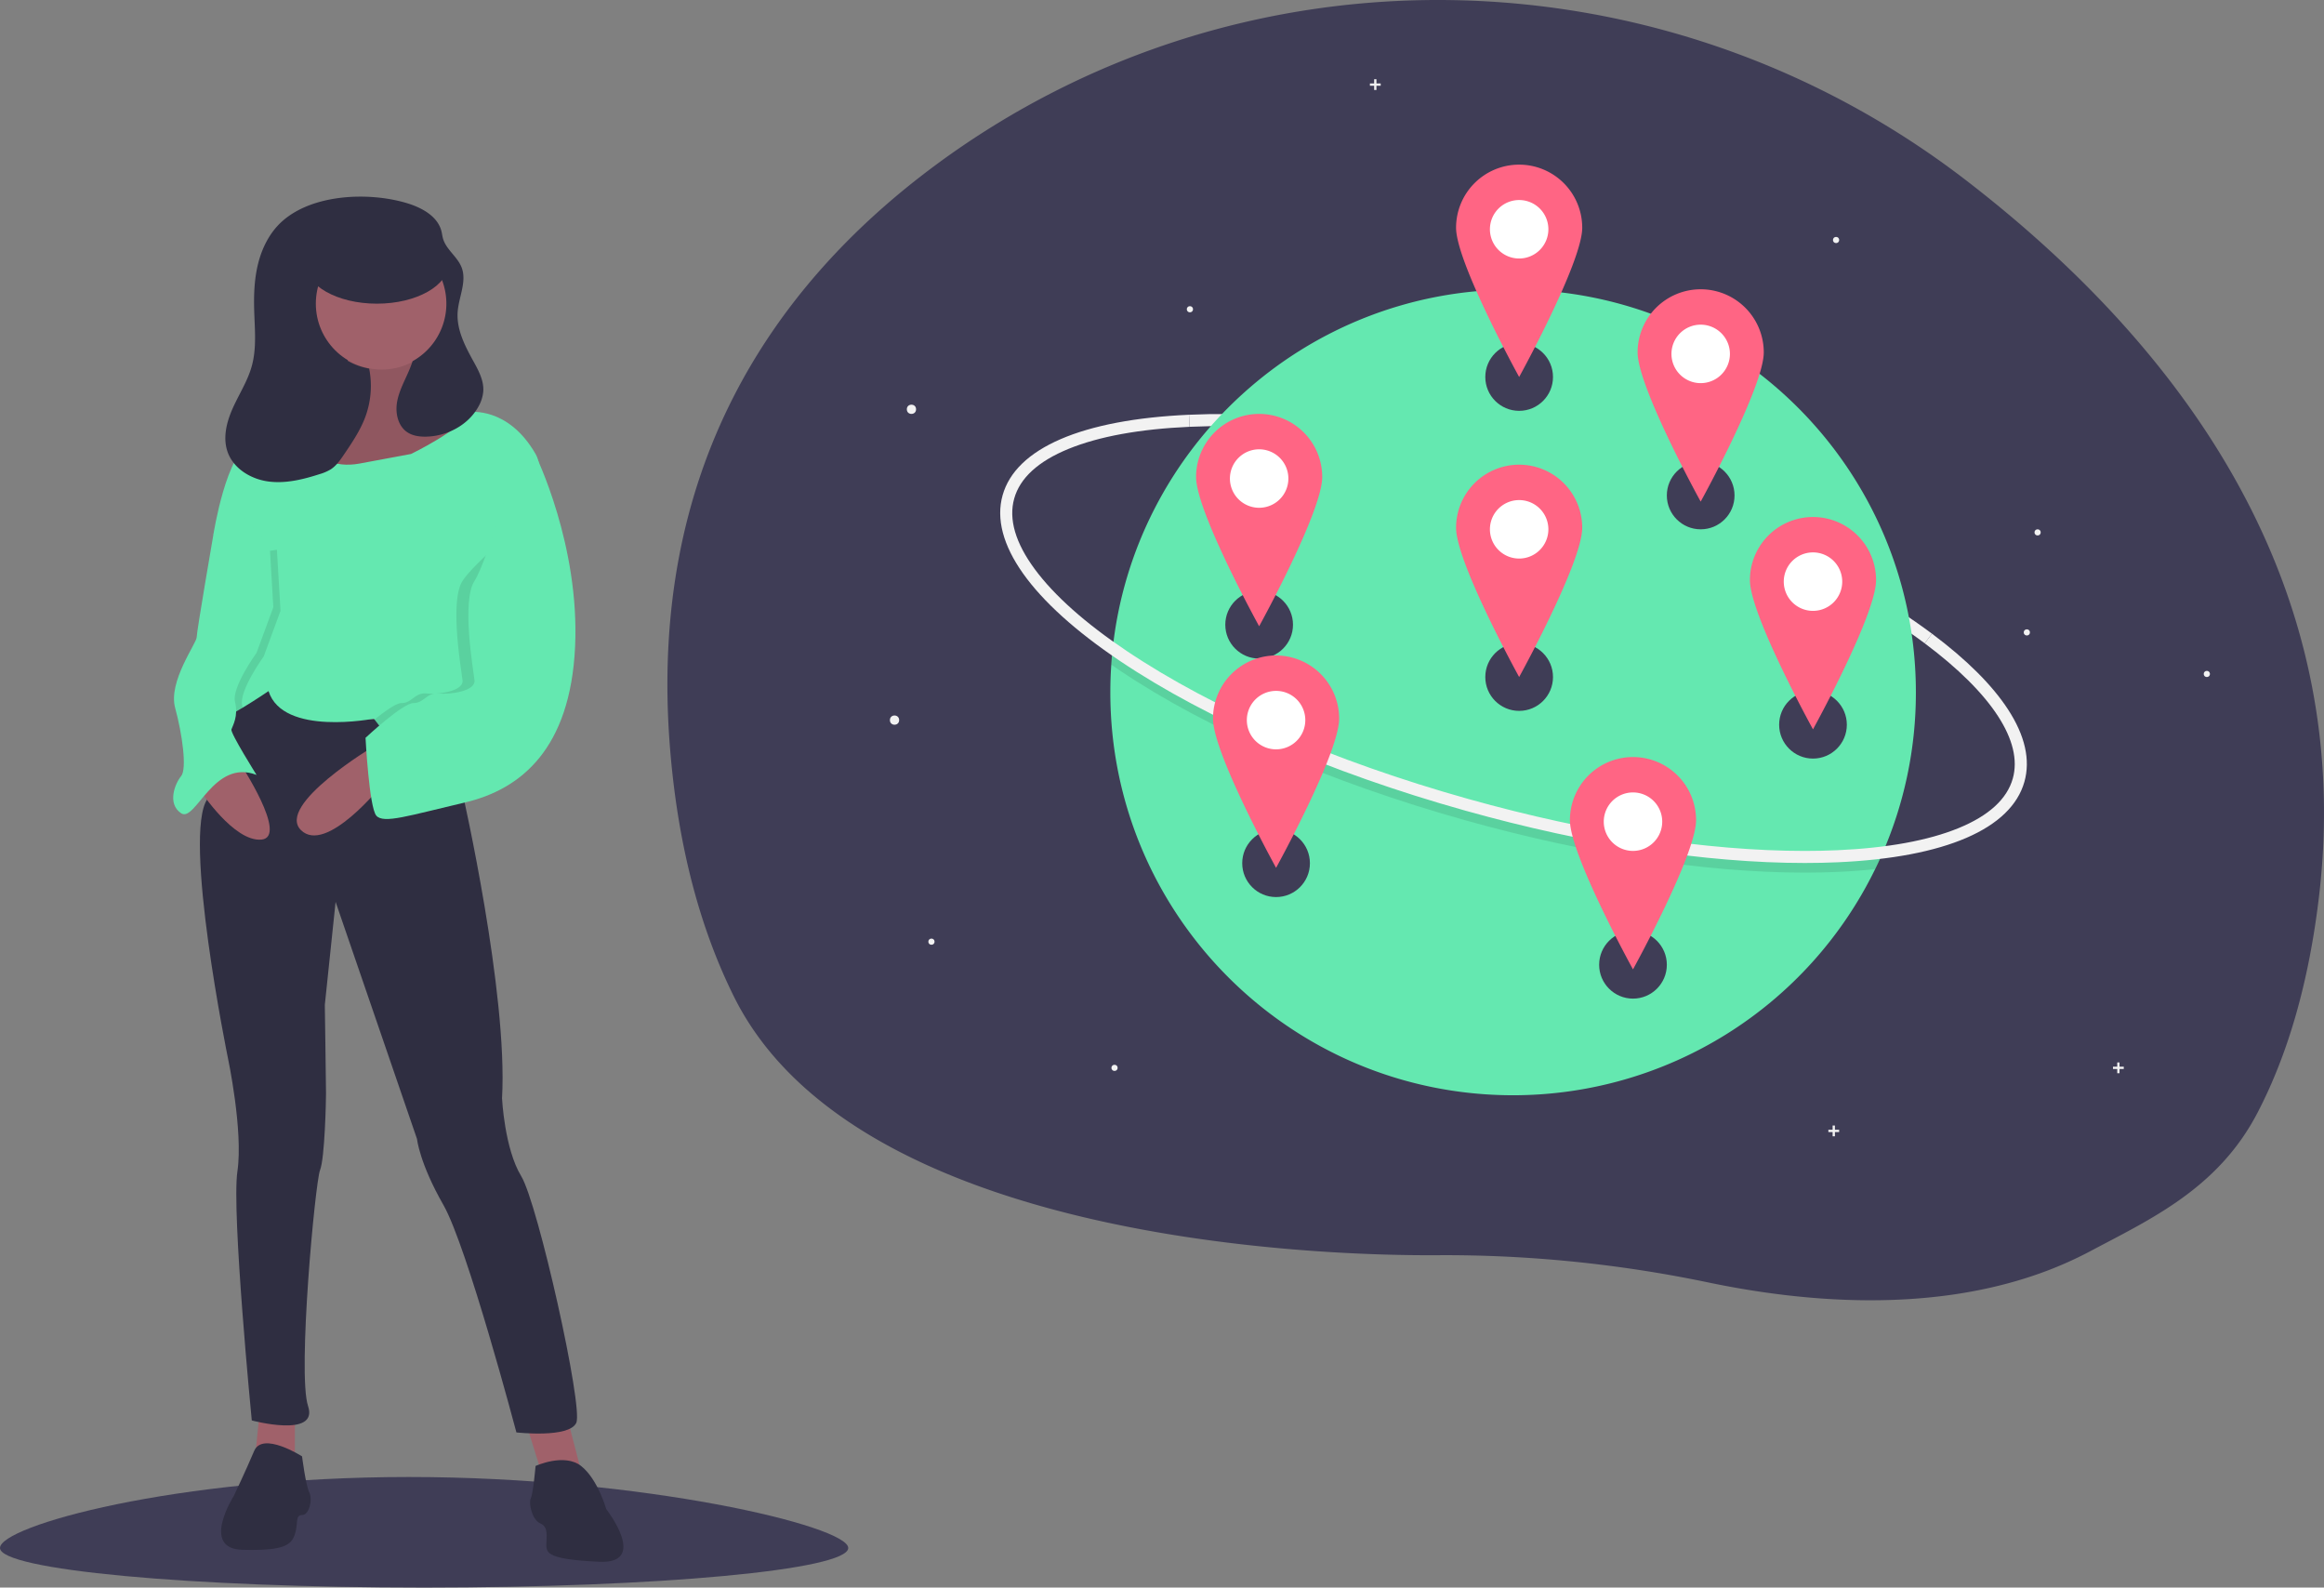 <svg id="a11dcf94-02e4-448c-aa1e-cfae5c49b9a0" data-name="Layer 1" xmlns="http://www.w3.org/2000/svg" width="1137" height="776.59" viewBox="0 0 1137 776.59"><rect x="0" y="0" width="1137" height="776.59" fill="#808080" stroke="none"/><title>around the world</title><path d="M1166.124,499.639c-5.079,43.51-15.631,78.443-30.115,106.303-19.274,37.121-52.241,52.077-81.691,67.727a186.255,186.255,0,0,1-26.462,11.506C974.266,703.774,914.287,698.84,867.173,689.02a633.419,633.419,0,0,0-100.309-12.682q-14.426-.65-28.881-.646c-14.86.019-282.424,5.098-347.568-126.791-16.084-32.534-27.108-72.276-31.069-120.719C348.138,291.225,409.736,201.276,489.191,142.482,639.496,31.265,845.519,35.929,993.607,150.076,1092.249,226.11,1184.607,341.182,1166.124,499.639Z" transform="translate(-31.5 -61.705)" fill="#3f3d56"/><path d="M973.16,376.402c-41.697-31.172-107.005-60.652-179.177-80.881-65.713-18.419-129.808-27.311-180.491-25.041l-.264-5.894c51.287-2.297,116.046,6.67,182.347,25.254,72.846,20.417,138.861,50.246,181.118,81.837Z" transform="translate(-31.5 -61.705)" fill="#f2f2f2"/><path d="M968.831,400.412A196.337,196.337,0,0,1,951.839,480.573q-1.407,3.168-2.932,6.277A197.069,197.069,0,0,1,771.777,597.466c-108.828,0-197.054-88.226-197.054-197.054q0-6.841.466-13.576.221-3.425.572-6.808c10.201-99.253,94.073-176.67,196.016-176.67C880.605,203.358,968.831,291.584,968.831,400.412Z" transform="translate(-31.5 -61.705)" fill="#64e8b0"/><path d="M951.839,480.573q-1.407,3.168-2.932,6.277-8.637.938-18.183,1.363c-5.269.236-10.69.354-16.23.354-48.39,0-106.628-8.932-166.121-25.605-66.302-18.584-126.286-44.579-168.906-73.199q-2.177-1.46-4.277-2.926.221-3.425.572-6.808,3.389,2.416,6.991,4.838c42.119,28.278,101.501,53.995,167.213,72.414,58.975,16.531,116.663,25.387,164.499,25.387q8.204,0,15.994-.348Q941.804,481.806,951.839,480.573Z" transform="translate(-31.5 -61.705)" opacity="0.1"/><path d="M914.494,483.848c-48.389.001-106.63-8.932-166.121-25.607C682.072,439.659,622.086,413.663,579.465,385.044c-43.51-29.217-63.913-58.005-57.45-81.063,6.462-23.058,38.856-37.048,91.213-39.395l.264,5.894c-24.45,1.096-44.376,4.73-59.224,10.801-14.812,6.057-23.752,14.23-26.572,24.292-2.82,10.062.57,21.691,10.076,34.564,9.529,12.904,24.664,26.365,44.983,40.008,42.114,28.279,101.498,53.997,167.212,72.415,58.976,16.53,116.66,25.388,164.499,25.389q8.199,0,15.991-.349c24.45-1.096,44.376-4.73,59.224-10.801,14.812-6.057,23.752-14.229,26.572-24.292,5.064-18.068-10.24-41.545-43.093-66.107l3.533-4.725c16.906,12.639,29.421,25.098,37.197,37.029,8.336,12.791,11.043,24.7,8.045,35.395-6.463,23.058-38.856,37.048-91.213,39.395C925.453,483.732,920.034,483.848,914.494,483.848Z" transform="translate(-31.5 -61.705)" fill="#f2f2f2"/><circle cx="745.49" cy="103.856" r="2.258" fill="#f2f2f2"/><circle cx="445.922" cy="200.214" r="2.258" fill="#f2f2f2"/><circle cx="437.642" cy="352.255" r="2.258" fill="#f2f2f2"/><circle cx="898.284" cy="117.404" r="1.505" fill="#f2f2f2"/><circle cx="1079.681" cy="329.675" r="1.505" fill="#f2f2f2"/><circle cx="996.886" cy="260.428" r="1.505" fill="#f2f2f2"/><circle cx="582.158" cy="151.275" r="1.505" fill="#f2f2f2"/><circle cx="991.617" cy="309.353" r="1.505" fill="#f2f2f2"/><circle cx="455.707" cy="460.642" r="1.505" fill="#f2f2f2"/><circle cx="545.276" cy="522.362" r="1.505" fill="#f2f2f2"/><polygon points="675.49 40.826 673.413 40.826 673.413 38.749 672.299 38.749 672.299 40.826 670.221 40.826 670.221 41.941 672.299 41.941 672.299 44.018 673.413 44.018 673.413 41.941 675.49 41.941 675.49 40.826" fill="#f2f2f2"/><polygon points="899.79 552.65 897.712 552.65 897.712 550.573 896.598 550.573 896.598 552.65 894.521 552.65 894.521 553.765 896.598 553.765 896.598 555.842 897.712 555.842 897.712 553.765 899.79 553.765 899.79 552.65" fill="#f2f2f2"/><polygon points="1039.036 521.79 1036.959 521.79 1036.959 519.713 1035.844 519.713 1035.844 521.79 1033.767 521.79 1033.767 522.905 1035.844 522.905 1035.844 524.982 1036.959 524.982 1036.959 522.905 1039.036 522.905 1039.036 521.79" fill="#f2f2f2"/><circle cx="743.232" cy="184.407" r="16.559" fill="#3f3d56"/><circle cx="616.028" cy="305.589" r="16.559" fill="#3f3d56"/><circle cx="798.93" cy="471.932" r="16.559" fill="#3f3d56"/><circle cx="743.232" cy="331.18" r="16.559" fill="#3f3d56"/><circle cx="624.308" cy="422.255" r="16.559" fill="#3f3d56"/><circle cx="832.048" cy="242.364" r="16.559" fill="#3f3d56"/><circle cx="886.994" cy="354.513" r="16.559" fill="#3f3d56"/><circle cx="743.232" cy="258.923" r="21.828" fill="#fff"/><path d="M774.732,289.015a30.86,30.86,0,0,0-30.86,30.86c0,17.044,30.86,73.01,30.86,73.01s30.86-55.967,30.86-73.01A30.86,30.86,0,0,0,774.732,289.015Zm0,45.914a14.301,14.301,0,1,1,14.301-14.301A14.301,14.301,0,0,1,774.732,334.929Z" transform="translate(-31.5 -61.705)" fill="#ff6584"/><circle cx="624.308" cy="352.255" r="21.828" fill="#fff"/><path d="M655.808,382.348a30.86,30.86,0,0,0-30.86,30.86c0,17.044,30.86,73.01,30.86,73.01s30.86-55.967,30.86-73.01A30.86,30.86,0,0,0,655.808,382.348Zm0,45.914a14.301,14.301,0,1,1,14.301-14.301A14.301,14.301,0,0,1,655.808,428.261Z" transform="translate(-31.5 -61.705)" fill="#ff6584"/><circle cx="886.994" cy="284.514" r="21.828" fill="#fff"/><path d="M918.494,314.606a30.86,30.86,0,0,0-30.86,30.86c0,17.044,30.86,73.01,30.86,73.01s30.86-55.967,30.86-73.01A30.86,30.86,0,0,0,918.494,314.606Zm0,45.914a14.301,14.301,0,1,1,14.301-14.301A14.301,14.301,0,0,1,918.494,360.52Z" transform="translate(-31.5 -61.705)" fill="#ff6584"/><circle cx="743.232" cy="112.15" r="21.828" fill="#fff"/><path d="M774.732,142.242a30.86,30.86,0,0,0-30.86,30.86c0,17.044,30.86,73.01,30.86,73.01s30.86-55.967,30.86-73.01A30.86,30.86,0,0,0,774.732,142.242Zm0,45.914a14.301,14.301,0,1,1,14.301-14.301A14.301,14.301,0,0,1,774.732,188.156Z" transform="translate(-31.5 -61.705)" fill="#ff6584"/><circle cx="798.93" cy="401.932" r="21.828" fill="#fff"/><path d="M830.43,432.025a30.86,30.86,0,0,0-30.86,30.86c0,17.044,30.86,73.01,30.86,73.01s30.86-55.967,30.86-73.01A30.86,30.86,0,0,0,830.43,432.025Zm0,45.914a14.301,14.301,0,1,1,14.301-14.301A14.301,14.301,0,0,1,830.43,477.938Z" transform="translate(-31.5 -61.705)" fill="#ff6584"/><circle cx="616.028" cy="234.084" r="21.828" fill="#fff"/><path d="M647.528,264.177a30.86,30.86,0,0,0-30.86,30.86c0,17.044,30.86,73.01,30.86,73.01s30.86-55.967,30.86-73.01A30.86,30.86,0,0,0,647.528,264.177Zm0,45.914a14.301,14.301,0,1,1,14.301-14.301A14.301,14.301,0,0,1,647.528,310.09Z" transform="translate(-31.5 -61.705)" fill="#ff6584"/><circle cx="832.048" cy="173.117" r="21.828" fill="#fff"/><path d="M863.548,203.209a30.86,30.86,0,0,0-30.86,30.86c0,17.044,30.86,73.01,30.86,73.01s30.86-55.967,30.86-73.01A30.86,30.86,0,0,0,863.548,203.209Zm0,45.914a14.301,14.301,0,1,1,14.301-14.301A14.301,14.301,0,0,1,863.548,249.123Z" transform="translate(-31.5 -61.705)" fill="#ff6584"/><path d="M446.5,818.92c0,10.7-92.901,19.375-207.5,19.375S31.5,829.621,31.5,818.92s85.414-34.713,200.013-34.713S446.5,808.22,446.5,818.92Z" transform="translate(-31.5 -61.705)" fill="#3f3d56"/><rect x="137.389" y="128.482" width="81.442" height="67.401" fill="#2f2e41"/><polygon points="277.255 692.495 284.285 719.443 265.538 722.372 256.751 694.252 277.255 692.495" fill="#a0616a"/><polygon points="144.27 688.394 144.27 717.1 124.352 717.1 127.281 688.394 144.27 688.394" fill="#a0616a"/><path d="M293.523,778.805s14.06-6.444,22.262,0,12.303,21.09,12.303,21.09,21.09,26.948-3.515,25.777-25.777-4.101-25.777-8.202,1.172-8.788-2.929-10.545-5.858-9.959-4.687-12.303S293.523,778.805,293.523,778.805Z" transform="translate(-31.5 -61.705)" fill="#2f2e41"/><path d="M179.285,774.118s-19.333-12.367-23.433-2.669-9.959,22.001-9.959,22.001-16.403,25.777,4.101,26.363,24.019-2.343,25.777-7.616,0-9.373,3.515-9.373,5.273-7.616,3.515-11.131S179.285,774.118,179.285,774.118Z" transform="translate(-31.5 -61.705)" fill="#2f2e41"/><path d="M234.94,229.877s-4.687,26.363,7.616,28.12,24.605,7.03,25.191,10.545-48.038,41.008-48.038,41.008l-29.878-9.373s-29.878-7.616-28.706-13.474,3.515-14.06,3.515-14.06,33.978-7.03,34.564-17.575,4.687-27.534,4.687-27.534Z" transform="translate(-31.5 -61.705)" fill="#a0616a"/><path d="M234.94,229.877s-4.687,26.363,7.616,28.12,24.605,7.03,25.191,10.545-48.038,41.008-48.038,41.008l-29.878-9.373s-29.878-7.616-28.706-13.474,3.515-14.06,3.515-14.06,33.978-7.03,34.564-17.575,4.687-27.534,4.687-27.534Z" transform="translate(-31.5 -61.705)" opacity="0.1"/><path d="M157.609,395.083s21.22,20.264,63.335,18.334S259.545,426.132,259.545,426.132l-1.758,23.433s22.262,97.834,19.333,149.388c0,0,1.172,24.605,9.373,38.079s30.463,113.066,26.948,120.682-29.292,4.687-29.292,4.687-24.019-90.804-35.736-111.309-12.888-32.221-12.888-32.221L195.689,502.876l-5.273,50.382s.586,39.837.586,43.352-.586,31.635-2.929,37.493-11.131,99.592-5.858,115.409-27.534,7.03-27.534,7.03-9.959-101.935-7.03-121.854-4.687-55.654-4.687-55.654-22.262-108.965-9.959-126.54c0,0,8.202-59.755,12.303-59.169Z" transform="translate(-31.5 -61.705)" fill="#2f2e41"/><circle cx="186.743" cy="148.547" r="32.221" fill="#a0616a"/><path d="M135.933,413.83c.598,1.793,7.587-1.898,14.3-5.946,6.456-3.89,12.648-8.114,12.648-8.114,7.03,22.262,51.553,13.474,51.553,13.474s.111.158.316.439c1.47,1.998,7.815,10.328,15.501,15.964,8.788,6.444,29.292-8.788,29.292-8.788S291.426,344.508,295.503,304.062c.896-8.899.451-16.064-1.98-20.287-13.474-23.433-32.432-20.481-32.432-20.481-3.146,8.231-28.495,20.481-28.495,20.481l-25.191,4.687c-25.191,4.687-32.807-21.676-32.807-21.676-7.03-1.172-19.918,11.717-19.918,11.717-12.303,3.515-18.747,44.523-18.747,44.523s1.224,1.523,3.134,3.954c1.078,1.365,2.373,3.017,3.79,4.851.492.633.996,1.289,1.511,1.957,6.497,8.471,14.704,19.608,16.755,24.388,3.515,8.202-3.515,20.504-11.717,19.918S134.762,410.315,135.933,413.83Z" transform="translate(-31.5 -61.705)" fill="#64e8b0"/><path d="M218.536,445.465s-27.534,34.564-39.837,22.262,35.736-41.008,35.736-41.008Z" transform="translate(-31.5 -61.705)" fill="#a0616a"/><path d="M148.822,434.92s24.019,36.322,10.545,37.493-29.878-24.019-29.878-24.019Z" transform="translate(-31.5 -61.705)" fill="#a0616a"/><path d="M145.484,261.136c3.09-6.819,7.243-13.219,9.222-20.44,2.372-8.655,1.448-17.811,1.166-26.781-.249-7.929.029-15.95,2.007-23.632s5.763-15.054,11.681-20.337c15.091-13.472,42.711-14.439,61.138-8.831,7.265,2.211,15.003,6.421,16.805,13.798.272,1.114.394,2.261.698,3.367,1.509,5.492,7.128,8.968,9.155,14.291,2.622,6.885-1.421,14.372-1.95,21.72-.617,8.579,3.6,16.684,7.757,24.214,2.471,4.476,5.04,9.245,4.795,14.352a18.132,18.132,0,0,1-2.481,7.911c-4.985,8.881-15.162,14.259-25.343,14.527-3.305.087-6.769-.366-9.493-2.241-4.497-3.097-5.814-9.332-4.877-14.711s3.667-10.244,5.807-15.268c.657-1.542,1.249-3.109,1.795-4.693a32.224,32.224,0,1,0-21.256,3.606,43.651,43.651,0,0,1-2.114,24.272c-2.482,6.378-6.353,12.105-10.192,17.771-1.835,2.709-3.745,5.491-6.493,7.267a23.04,23.04,0,0,1-5.531,2.362c-8.134,2.616-16.699,4.721-25.162,3.544s-16.844-6.281-19.728-14.324C140.364,275.831,142.394,267.955,145.484,261.136Z" transform="translate(-31.5 -61.705)" fill="#2f2e41"/><ellipse cx="184.4" cy="128.629" rx="35.15" ry="19.918" fill="#2f2e41"/><path d="M214.752,413.683c1.47,1.998,7.815,10.328,15.501,15.964,8.788,6.444,29.292-8.788,29.292-8.788S291.426,344.508,295.503,304.062A180.944,180.944,0,0,0,287.665,284.36l6.737,27.241s-30.171,24.312-36.615,34.271-.586,43.352,0,48.624-11.717,7.03-17.575,6.444-7.03,4.687-12.303,4.687C225.361,405.628,219.813,409.588,214.752,413.683Z" transform="translate(-31.5 -61.705)" opacity="0.1"/><path d="M284.736,284.36h8.788s21.676,43.938,19.333,93.734-26.363,69.714-53.897,76.159-39.837,10.545-43.352,6.444S210.334,422.617,210.334,422.617s18.161-16.989,23.433-16.989,6.444-5.273,12.303-4.687,18.161-1.172,17.575-6.444-6.444-38.665,0-48.624S284.736,284.36,284.736,284.36Z" transform="translate(-31.5 -61.705)" fill="#64e8b0"/><path d="M139.068,326.979c1.078,1.365,2.373,3.017,3.79,4.851l-3.41-7.048S139.308,325.579,139.068,326.979Z" transform="translate(-31.5 -61.705)" opacity="0.1"/><path d="M135.933,413.83c.598,1.793,7.587-1.898,14.3-5.946-.07-.351-.146-.715-.24-1.084-1.758-7.03,10.545-24.019,10.545-24.019l8.202-22.262-1.758-29.878-22.613,3.146c6.497,8.471,14.704,19.608,16.755,24.388,3.515,8.202-3.515,20.504-11.717,19.918S134.762,410.315,135.933,413.83Z" transform="translate(-31.5 -61.705)" opacity="0.1"/><path d="M147.65,311.308l-11.717,11.717s-8.202,47.453-8.202,50.382-14.06,21.676-10.545,34.564,5.858,29.878,2.929,33.393-7.03,13.474,0,18.161,15.818-26.948,36.908-18.747c0,0-12.888-20.504-12.303-22.262s3.515-6.444,1.758-13.474,10.545-24.019,10.545-24.019L165.225,358.761l-1.758-29.878Z" transform="translate(-31.5 -61.705)" fill="#64e8b0"/></svg>